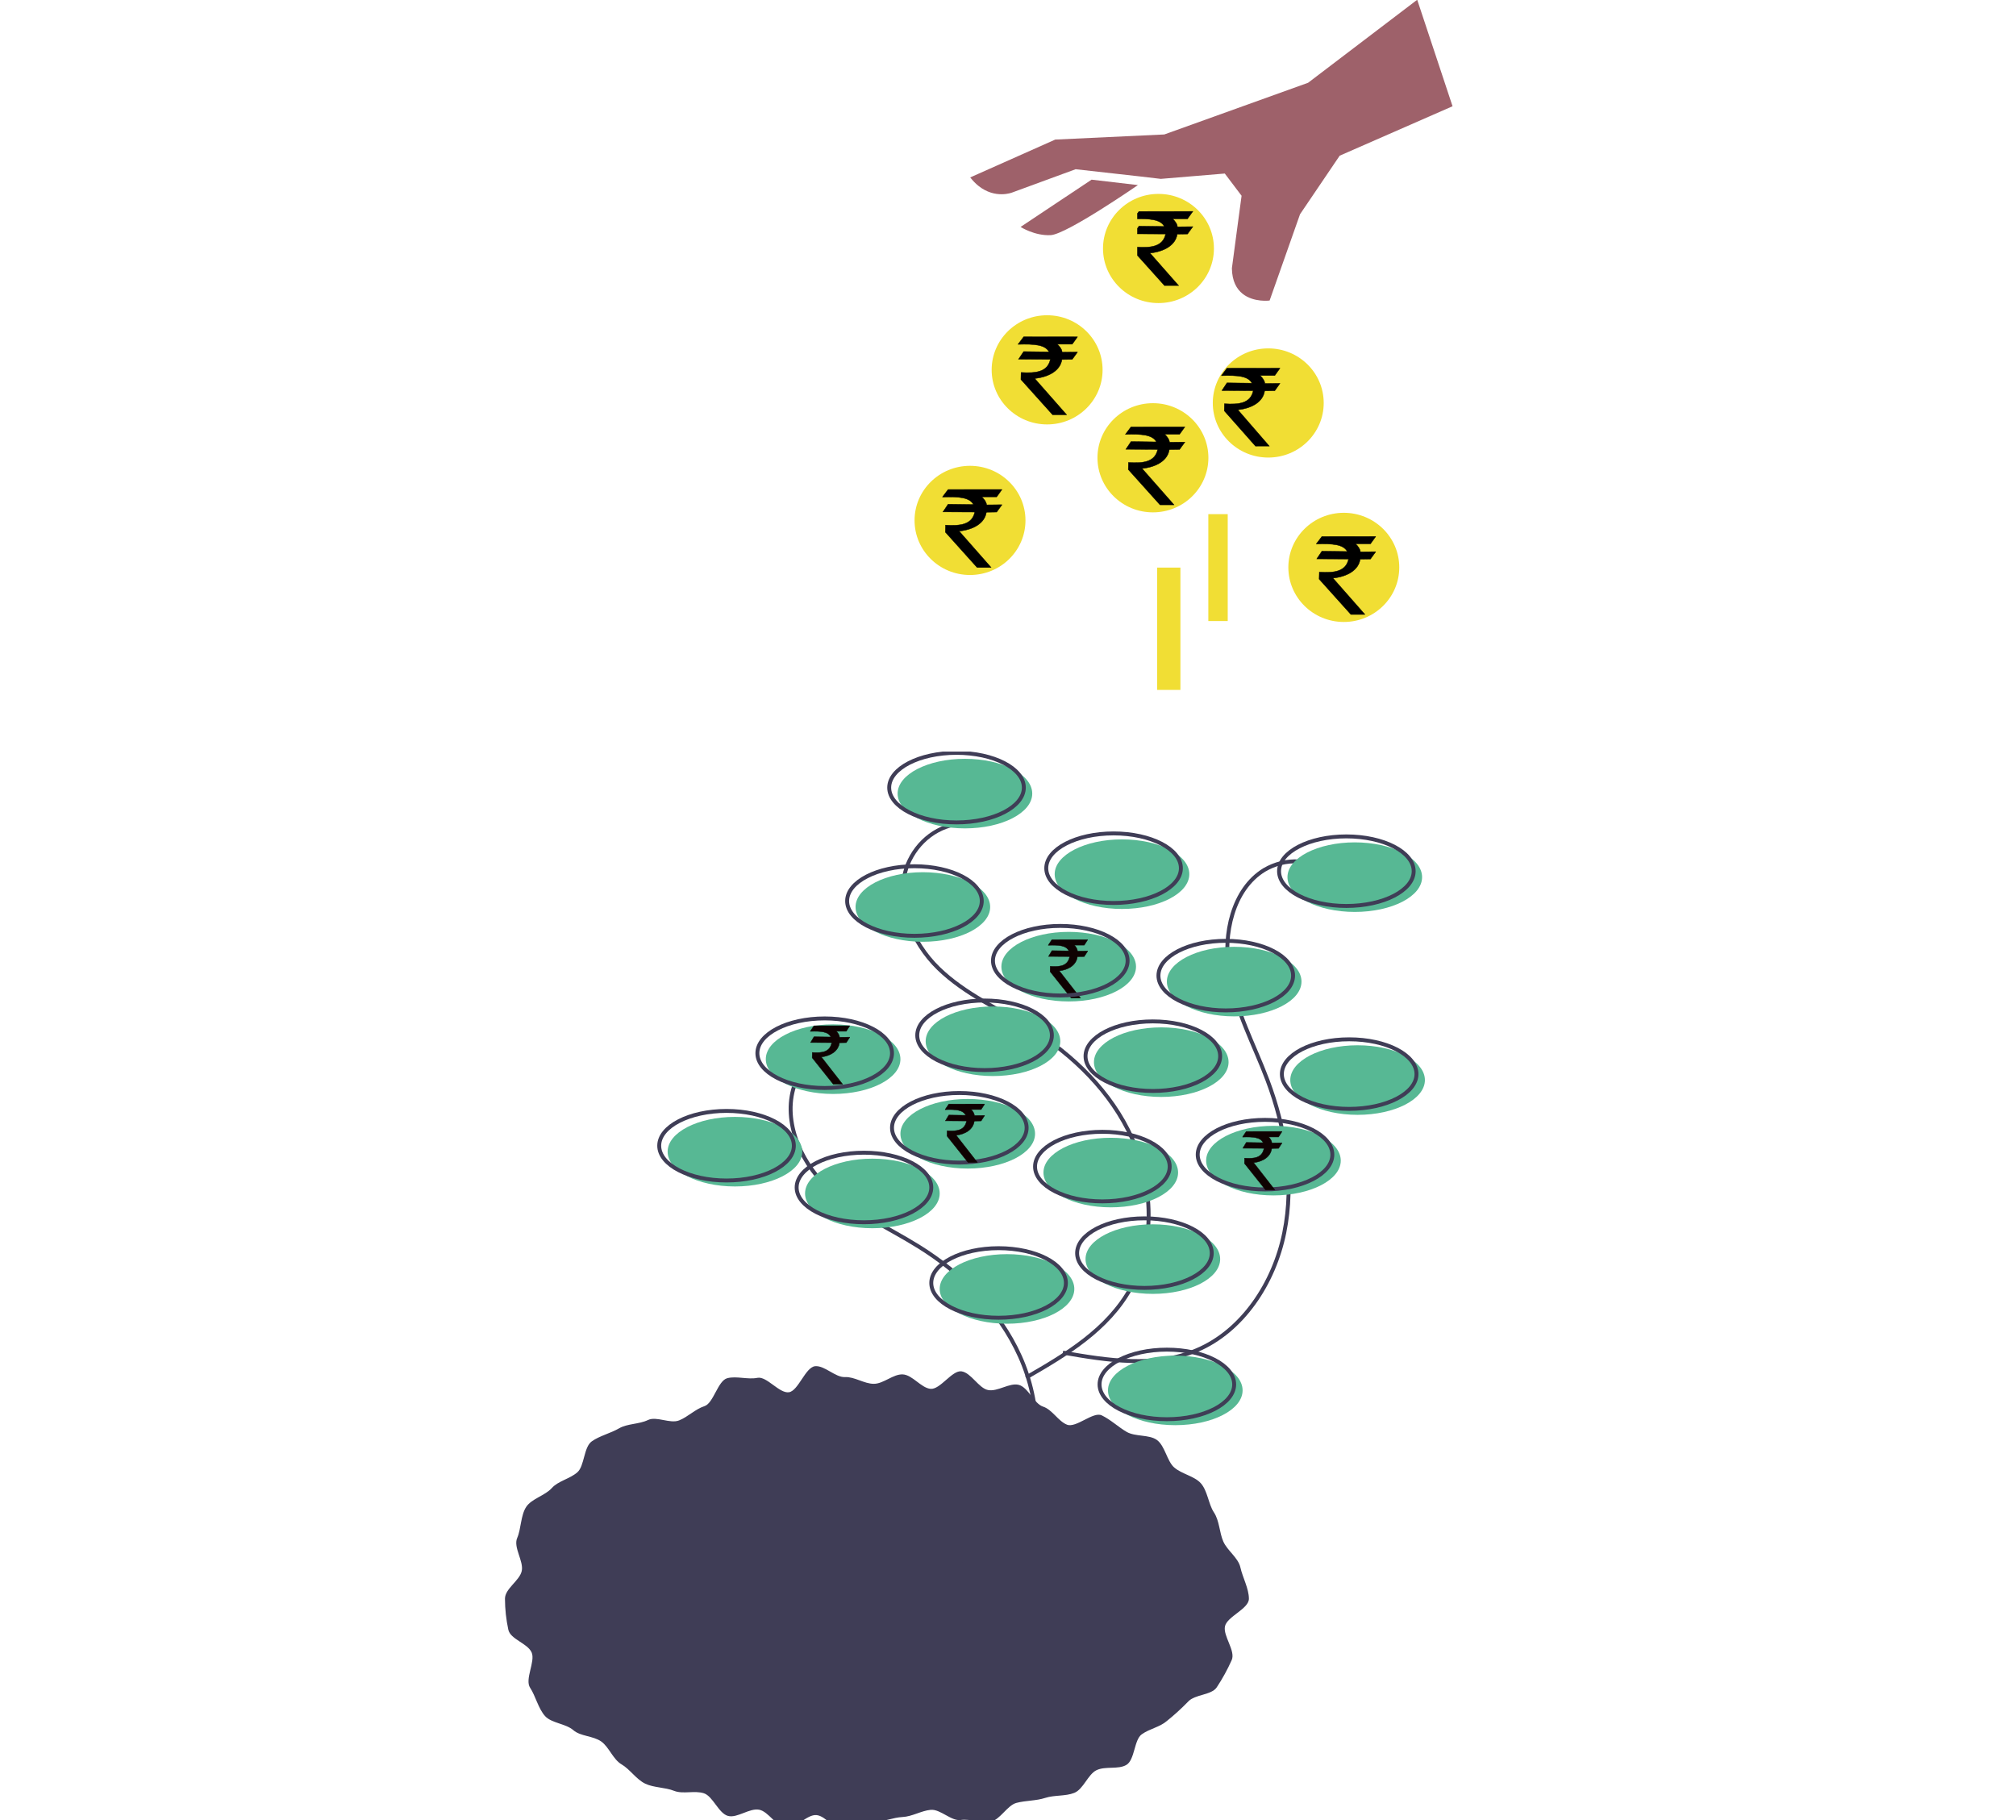 <svg width="515" height="465" viewBox="0 0 515 465" fill="none" xmlns="http://www.w3.org/2000/svg">
<g clip-path="url(#clip0_8_233)">
<g clip-path="url(#clip1_8_233)">
<g clip-path="url(#clip2_8_233)">
<path d="M250 47.521C254.262 50.898 258.539 49.19 258.539 49.19L274.77 43.231L291.101 45.059L296.534 45.695L312.882 44.332L317.17 50.01L316.13 57.742L314.693 68.546C314.745 71.856 315.929 73.859 317.448 75.063C320.298 77.32 324.33 76.775 324.33 76.775L332.099 54.735L342.229 39.774L371.063 27.144L368.253 18.67L362.035 -0.061L334.162 21.145L297.431 34.35L269.567 35.655L247.85 45.325C248.557 46.226 249.275 46.947 250 47.521Z" fill="#9E616A"/>
<path d="M278.85 45.897L260.712 57.974C260.712 57.974 264.301 60.279 268.395 60.07C272.486 59.866 290.685 47.281 290.685 47.281L278.85 45.897Z" fill="#9E616A"/>
<path d="M281.77 63.481C281.77 55.779 288.112 49.535 295.936 49.535C303.76 49.535 310.104 55.779 310.104 63.481C310.104 71.183 303.76 77.425 295.936 77.425C288.112 77.425 281.77 71.183 281.77 63.481Z" fill="#F1DE34"/>
<path d="M253.326 94.48C253.326 86.779 259.67 80.535 267.494 80.535C275.319 80.535 281.662 86.779 281.662 94.48C281.662 102.182 275.319 108.425 267.494 108.425C259.67 108.425 253.326 102.182 253.326 94.48Z" fill="#F1DE34"/>
<g clip-path="url(#clip3_8_233)">
<path d="M268.927 105.995L260.797 96.943L260.844 95.149C264.66 95.383 267.626 95.023 268.316 91.812L260.186 91.77L261.502 89.809L267.987 89.892C266.999 88.065 264.281 87.84 260.045 87.974L261.502 86.054L275.272 86.036L273.909 87.931H270.102C270.798 88.585 271.307 89.337 271.324 89.976L275.272 89.934L273.909 91.811L271.277 91.853C270.866 94.653 267.975 96.311 264.322 96.692L272.506 105.993L268.927 105.994L268.927 105.995Z" fill="black" stroke="black" stroke-width="0.099"/>
</g>
<path d="M309.815 102.945C309.815 95.243 316.159 89 323.983 89C331.808 89 338.151 95.244 338.151 102.945C338.151 110.647 331.808 116.89 323.983 116.89C316.159 116.89 309.815 110.646 309.815 102.945Z" fill="#F1DE34"/>
<path d="M329.116 144.945C329.116 137.243 335.46 131 343.284 131C351.108 131 357.452 137.244 357.452 144.945C357.452 152.647 351.108 158.89 343.284 158.89C335.46 158.89 329.116 152.646 329.116 144.945Z" fill="#F1DE34"/>
<path d="M233.628 132.945C233.628 125.243 239.971 119 247.796 119C255.62 119 261.964 125.244 261.964 132.945C261.964 140.647 255.62 146.89 247.796 146.89C239.971 146.89 233.628 140.646 233.628 132.945Z" fill="#F1DE34"/>
<g clip-path="url(#clip4_8_233)">
<path d="M249.626 144.995L241.496 135.943L241.543 134.149C245.359 134.383 248.325 134.024 249.015 130.812L240.885 130.77L242.201 128.809L248.686 128.892C247.698 127.065 244.981 126.84 240.744 126.974L242.201 125.054L255.971 125.036L254.608 126.932H250.802C251.497 127.585 252.006 128.337 252.023 128.976L255.971 128.934L254.608 130.811L251.976 130.853C251.566 133.653 248.674 135.311 245.021 135.692L253.206 144.993L249.627 144.994L249.626 144.995Z" fill="black" stroke="black" stroke-width="0.099"/>
</g>
<path d="M280.356 116.945C280.356 109.243 286.7 103 294.524 103C302.348 103 308.692 109.244 308.692 116.945C308.692 124.647 302.348 130.89 294.524 130.89C286.7 130.89 280.356 124.646 280.356 116.945Z" fill="#F1DE34"/>
<path d="M313.629 158.654H308.675V131.346H313.629V158.654Z" fill="#F1DE34"/>
<g clip-path="url(#clip5_8_233)">
<path d="M296.355 128.995L288.224 119.943L288.271 118.149C292.087 118.383 295.054 118.024 295.744 114.812L287.614 114.77L288.929 112.809L295.415 112.892C294.427 111.065 291.709 110.84 287.472 110.974L288.929 109.054L302.699 109.036L301.336 110.932H297.53C298.226 111.585 298.735 112.337 298.752 112.976L302.699 112.934L301.336 114.811L298.705 114.853C298.294 117.653 295.403 119.311 291.749 119.692L299.934 128.993L296.355 128.994L296.355 128.995Z" fill="black" stroke="black" stroke-width="0.099"/>
</g>
<g clip-path="url(#clip6_8_233)">
<path d="M298.381 73.959L290.251 64.907L290.298 63.113C294.113 63.347 297.08 62.987 297.77 59.776L289.64 59.734L290.956 57.773L297.441 57.856C296.453 56.029 293.735 55.803 289.499 55.938L290.956 54.018L304.725 54L303.363 55.895H299.556C300.252 56.549 300.761 57.301 300.778 57.94L304.725 57.898L303.363 59.775L300.731 59.817C300.32 62.617 297.429 64.275 293.775 64.656L301.96 73.957L298.381 73.959L298.381 73.959Z" fill="black" stroke="black" stroke-width="0.099"/>
</g>
<g clip-path="url(#clip7_8_233)">
<path d="M345.114 156.995L336.984 147.943L337.031 146.149C340.847 146.383 343.813 146.024 344.504 142.812L336.373 142.77L337.689 140.809L344.175 140.892C343.186 139.065 340.469 138.84 336.232 138.974L337.689 137.054L351.459 137.036L350.096 138.932H346.29C346.985 139.585 347.495 140.337 347.512 140.976L351.459 140.934L350.096 142.811L347.465 142.853C347.054 145.653 344.163 147.311 340.509 147.692L348.694 156.993L345.115 156.994L345.114 156.995Z" fill="black" stroke="black" stroke-width="0.099"/>
</g>
</g>
<path d="M319.04 408.416C319.04 411.014 313.477 412.942 312.93 415.449C312.388 417.935 315.693 421.714 314.647 424.089C313.566 426.516 312.289 428.842 310.83 431.042C309.46 433.097 305.227 432.797 303.492 434.723C301.793 436.473 299.993 438.112 298.103 439.631C296.261 441.236 293.767 441.572 291.673 443.048C289.682 444.452 289.923 449.602 287.721 450.88C285.616 452.102 282.395 451.119 280.112 452.217C277.921 453.272 276.765 457.084 274.423 458.016C272.164 458.914 269.368 458.528 266.979 459.306C264.668 460.06 262.081 459.937 259.659 460.572C257.307 461.188 255.511 464.881 253.064 465.379C250.68 465.864 247.886 464.57 245.421 464.938C243.014 465.296 240.214 462.105 237.738 462.347C235.314 462.583 233.03 464.06 230.548 464.18C228.114 464.297 225.708 465.42 223.225 465.42C220.742 465.42 218.181 467.859 215.747 467.742C213.265 467.622 211.018 463.925 208.594 463.689C206.117 463.447 203.163 467.309 200.756 466.95C198.291 466.583 196.338 462.803 193.955 462.318C191.507 461.82 188.346 464.522 185.994 463.906C183.571 463.271 182.133 458.873 179.821 458.119C177.433 457.341 174.472 458.395 172.213 457.496C169.871 456.564 167.017 456.714 164.825 455.66C162.542 454.561 160.904 451.963 158.799 450.741C156.597 449.463 155.582 446.292 153.591 444.888C151.497 443.411 148.306 443.6 146.465 441.996C144.521 440.302 140.878 440.214 139.238 438.392C137.502 436.465 136.8 433.229 135.43 431.174C133.987 429.01 136.819 424.435 135.812 422.148C134.766 419.774 130.396 418.81 129.854 416.324C129.294 413.729 129.007 411.076 128.997 408.416C128.997 405.818 132.735 403.832 133.282 401.326C133.825 398.84 131.074 395.27 132.119 392.896C133.127 390.609 132.998 387.092 134.441 384.928C135.812 382.873 139.231 382.067 140.966 380.14C142.607 378.319 145.543 377.811 147.487 376.117C149.329 374.514 149.094 369.677 151.188 368.2C153.179 366.796 155.958 366.156 158.161 364.878C160.265 363.656 163.243 363.862 165.526 362.764C167.717 361.71 171.149 363.787 173.492 362.854C175.751 361.955 177.583 359.99 179.971 359.211C182.283 358.458 183.369 352.71 185.791 352.076C188.143 351.46 191.037 352.483 193.484 351.984C195.868 351.499 199.076 356.034 201.541 355.667C203.948 355.308 205.749 349.254 208.225 349.013C210.649 348.776 213.382 351.912 215.864 351.793C218.298 351.675 220.742 353.513 223.225 353.513C225.707 353.513 228.181 350.991 230.614 351.108C233.097 351.228 235.285 354.56 237.709 354.796C240.185 355.037 243.226 349.97 245.633 350.328C248.098 350.696 250.003 354.613 252.387 355.098C254.834 355.596 257.899 353.164 260.252 353.78C262.675 354.415 264.132 358.579 266.444 359.333C268.832 360.111 270.304 363.049 272.563 363.948C274.905 364.88 279.258 360.518 281.449 361.572C283.732 362.67 285.704 364.57 287.808 365.792C290.01 367.071 293.511 366.428 295.502 367.832C297.596 369.308 298.111 373.272 299.952 374.877C301.896 376.57 305.104 377.08 306.744 378.902C308.479 380.828 308.72 384.282 310.091 386.337C311.533 388.5 311.488 391.499 312.495 393.786C313.541 396.16 316.332 397.955 316.874 400.441C317.42 402.946 319.04 405.818 319.04 408.416Z" fill="#3F3D56"/>
<path d="M301.543 176.245H295.594V145H301.543V176.245Z" fill="#F1DE34"/>
<g clip-path="url(#clip8_8_233)">
<path d="M320.749 113.995L312.746 104.943L312.792 103.149C316.548 103.383 319.468 103.024 320.148 99.812L312.144 99.77L313.44 97.809L319.824 97.892C318.851 96.065 316.176 95.84 312.005 95.974L313.44 94.054L326.995 94.036L325.653 95.931H321.906C322.591 96.585 323.092 97.337 323.109 97.976L326.995 97.934L325.653 99.811L323.063 99.853C322.658 102.653 319.812 104.311 316.216 104.692L324.273 113.993L320.749 113.994L320.749 113.995Z" fill="black" stroke="black" stroke-width="0.099"/>
</g>
<g clip-path="url(#clip9_8_233)">
<path d="M217.395 265.972C214.341 266.156 211.395 267.241 208.888 269.106C206.381 270.971 204.412 273.542 203.201 276.531C199.653 285.658 204.223 296.38 211.082 303.035C217.942 309.692 226.754 313.496 234.761 318.497C245.514 325.214 255.178 334.538 260.558 346.506C265.94 358.475 266.512 373.3 260.187 384.735C254.316 395.348 243.642 401.699 233.461 407.557" stroke="#3F3D56" stroke-miterlimit="10"/>
<path d="M246.054 210.325C243 210.509 240.054 211.594 237.547 213.459C235.04 215.324 233.072 217.895 231.861 220.883C228.312 230.011 232.882 240.733 239.741 247.389C246.601 254.044 255.413 257.849 263.42 262.849C274.173 269.566 283.837 278.89 289.218 290.859C294.599 302.827 295.171 317.654 288.846 329.088C282.975 339.7 272.301 346.053 262.12 351.911" stroke="#3F3D56" stroke-miterlimit="10"/>
<path d="M340.283 223.124C337.762 221.28 334.809 220.219 331.753 220.061C328.698 219.902 325.662 220.653 322.985 222.228C314.926 227.134 312.371 238.588 313.965 248.319C315.56 258.05 320.339 266.797 323.792 275.967C328.431 288.282 330.707 301.948 328.075 314.917C325.444 327.885 317.366 339.981 305.785 344.903C295.036 349.471 282.941 347.541 271.52 345.542" stroke="#3F3D56" stroke-miterlimit="10"/>
<path d="M257.245 338.161C266.742 338.161 274.441 334.183 274.441 329.274C274.441 324.367 266.742 320.388 257.245 320.388C247.749 320.388 240.05 324.367 240.05 329.274C240.05 334.183 247.749 338.161 257.245 338.161Z" fill="#57B894"/>
<path d="M255.096 336.636C264.593 336.636 272.291 332.658 272.291 327.75C272.291 322.842 264.593 318.864 255.096 318.864C245.599 318.864 237.9 322.842 237.9 327.75C237.9 332.658 245.599 336.636 255.096 336.636Z" stroke="#3F3D56" stroke-miterlimit="10"/>
<path d="M294.502 330.538C303.998 330.538 311.697 326.559 311.697 321.652C311.697 316.744 303.998 312.766 294.502 312.766C285.005 312.766 277.306 316.744 277.306 321.652C277.306 326.559 285.005 330.538 294.502 330.538Z" fill="#57B894"/>
<path d="M292.352 329.013C301.849 329.013 309.548 325.035 309.548 320.127C309.548 315.22 301.849 311.241 292.352 311.241C282.855 311.241 275.157 315.22 275.157 320.127C275.157 325.035 282.855 329.013 292.352 329.013Z" stroke="#3F3D56" stroke-miterlimit="10"/>
<path d="M300.233 364.079C309.73 364.079 317.429 360.1 317.429 355.193C317.429 350.285 309.73 346.307 300.233 346.307C290.737 346.307 283.038 350.285 283.038 355.193C283.038 360.1 290.737 364.079 300.233 364.079Z" fill="#57B894"/>
<path d="M298.084 362.554C307.581 362.554 315.279 358.576 315.279 353.668C315.279 348.76 307.581 344.782 298.084 344.782C288.587 344.782 280.889 348.76 280.889 353.668C280.889 358.576 288.587 362.554 298.084 362.554Z" stroke="#3F3D56" stroke-miterlimit="10"/>
<path d="M296.651 280.227C306.148 280.227 313.847 276.248 313.847 271.341C313.847 266.433 306.148 262.455 296.651 262.455C287.154 262.455 279.456 266.433 279.456 271.341C279.456 276.248 287.154 280.227 296.651 280.227Z" fill="#57B894"/>
<path d="M294.502 278.702C303.998 278.702 311.697 274.724 311.697 269.816C311.697 264.908 303.998 260.93 294.502 260.93C285.005 260.93 277.306 264.908 277.306 269.816C277.306 274.724 285.005 278.702 294.502 278.702Z" stroke="#3F3D56" stroke-miterlimit="10"/>
<path d="M253.662 274.89C263.159 274.89 270.858 270.913 270.858 266.004C270.858 261.097 263.159 257.118 253.662 257.118C244.166 257.118 236.467 261.097 236.467 266.004C236.467 270.913 244.166 274.89 253.662 274.89Z" fill="#57B894"/>
<path d="M251.513 273.366C261.01 273.366 268.709 269.388 268.709 264.48C268.709 259.572 261.01 255.594 251.513 255.594C242.017 255.594 234.318 259.572 234.318 264.48C234.318 269.388 242.017 273.366 251.513 273.366Z" stroke="#3F3D56" stroke-miterlimit="10"/>
<path d="M273.007 255.834C282.504 255.834 290.203 251.855 290.203 246.947C290.203 242.04 282.504 238.061 273.007 238.061C263.51 238.061 255.812 242.04 255.812 246.947C255.812 251.855 263.51 255.834 273.007 255.834Z" fill="#57B894"/>
<g clip-path="url(#clip10_8_233)">
<path d="M273.665 254.996L268.259 248.207L268.291 246.862C270.828 247.037 272.8 246.768 273.259 244.359L267.853 244.328L268.728 242.857L273.04 242.919C272.383 241.549 270.576 241.38 267.759 241.48L268.728 240.041L277.883 240.027L276.977 241.449H274.446C274.909 241.939 275.247 242.503 275.259 242.982L277.883 242.95L276.977 244.358L275.227 244.39C274.954 246.49 273.032 247.733 270.603 248.019L276.045 254.995L273.665 254.996L273.665 254.996Z" fill="#0F0202" stroke="#0F0202" stroke-width="0.099"/>
</g>
<path d="M270.858 254.309C280.355 254.309 288.054 250.331 288.054 245.423C288.054 240.515 280.355 236.537 270.858 236.537C261.362 236.537 253.662 240.515 253.662 245.423C253.662 250.331 261.362 254.309 270.858 254.309Z" stroke="#3F3D56" stroke-miterlimit="10"/>
<path d="M315.279 259.645C324.776 259.645 332.475 255.667 332.475 250.759C332.475 245.851 324.776 241.873 315.279 241.873C305.783 241.873 298.084 245.851 298.084 250.759C298.084 255.667 305.783 259.645 315.279 259.645Z" fill="#57B894"/>
<path d="M313.13 258.121C322.627 258.121 330.326 254.142 330.326 249.234C330.326 244.327 322.627 240.348 313.13 240.348C303.633 240.348 295.934 244.327 295.934 249.234C295.934 254.142 303.633 258.121 313.13 258.121Z" stroke="#3F3D56" stroke-miterlimit="10"/>
<path d="M346.805 284.801C356.301 284.801 364 280.822 364 275.915C364 271.007 356.301 267.028 346.805 267.028C337.308 267.028 329.609 271.007 329.609 275.915C329.609 280.822 337.308 284.801 346.805 284.801Z" fill="#57B894"/>
<path d="M344.655 283.276C354.152 283.276 361.85 279.297 361.85 274.39C361.85 269.482 354.152 265.504 344.655 265.504C335.158 265.504 327.46 269.482 327.46 274.39C327.46 279.297 335.158 283.276 344.655 283.276Z" stroke="#3F3D56" stroke-miterlimit="10"/>
<path d="M235.751 240.588C245.248 240.588 252.946 236.609 252.946 231.702C252.946 226.794 245.248 222.816 235.751 222.816C226.254 222.816 218.555 226.794 218.555 231.702C218.555 236.609 226.254 240.588 235.751 240.588Z" fill="#57B894"/>
<path d="M233.601 239.063C243.098 239.063 250.797 235.085 250.797 230.177C250.797 225.269 243.098 221.291 233.601 221.291C224.105 221.291 216.406 225.269 216.406 230.177C216.406 235.085 224.105 239.063 233.601 239.063Z" stroke="#3F3D56" stroke-miterlimit="10"/>
<path d="M246.498 211.621C255.995 211.621 263.693 207.642 263.693 202.735C263.693 197.827 255.995 193.848 246.498 193.848C237.001 193.848 229.302 197.827 229.302 202.735C229.302 207.642 237.001 211.621 246.498 211.621Z" fill="#57B894"/>
<path d="M244.348 210.096C253.845 210.096 261.544 206.118 261.544 201.21C261.544 196.302 253.845 192.324 244.348 192.324C234.852 192.324 227.153 196.302 227.153 201.21C227.153 206.118 234.852 210.096 244.348 210.096Z" stroke="#3F3D56" stroke-miterlimit="10"/>
<path d="M346.088 232.965C355.585 232.965 363.283 228.986 363.283 224.079C363.283 219.171 355.585 215.193 346.088 215.193C336.591 215.193 328.893 219.171 328.893 224.079C328.893 228.986 336.591 232.965 346.088 232.965Z" fill="#57B894"/>
<path d="M343.938 231.44C353.435 231.44 361.134 227.462 361.134 222.554C361.134 217.647 353.435 213.668 343.938 213.668C334.442 213.668 326.743 217.647 326.743 222.554C326.743 227.462 334.442 231.44 343.938 231.44Z" stroke="#3F3D56" stroke-miterlimit="10"/>
<path d="M187.747 303.096C197.244 303.096 204.942 299.117 204.942 294.21C204.942 289.301 197.244 285.323 187.747 285.323C178.25 285.323 170.551 289.301 170.551 294.21C170.551 299.117 178.25 303.096 187.747 303.096Z" fill="#57B894"/>
<path d="M185.597 301.571C195.094 301.571 202.793 297.593 202.793 292.685C202.793 287.777 195.094 283.799 185.597 283.799C176.101 283.799 168.402 287.777 168.402 292.685C168.402 297.593 176.101 301.571 185.597 301.571Z" stroke="#3F3D56" stroke-miterlimit="10"/>
<path d="M247.214 298.522C256.711 298.522 264.41 294.543 264.41 289.636C264.41 284.728 256.711 280.75 247.214 280.75C237.718 280.75 230.019 284.728 230.019 289.636C230.019 294.543 237.718 298.522 247.214 298.522Z" fill="#57B894"/>
<path d="M245.065 296.997C254.562 296.997 262.26 293.019 262.26 288.111C262.26 283.203 254.562 279.225 245.065 279.225C235.568 279.225 227.87 283.203 227.87 288.111C227.87 293.019 235.568 296.997 245.065 296.997Z" stroke="#3F3D56" stroke-miterlimit="10"/>
<path d="M325.31 305.383C334.807 305.383 342.506 301.404 342.506 296.496C342.506 291.588 334.807 287.61 325.31 287.61C315.813 287.61 308.115 291.588 308.115 296.496C308.115 301.404 315.813 305.383 325.31 305.383Z" fill="#57B894"/>
<path d="M323.161 303.858C332.657 303.858 340.356 299.879 340.356 294.972C340.356 290.064 332.657 286.085 323.161 286.085C313.664 286.085 305.965 290.064 305.965 294.972C305.965 299.879 313.664 303.858 323.161 303.858Z" stroke="#3F3D56" stroke-miterlimit="10"/>
<path d="M283.755 308.431C293.252 308.431 300.95 304.453 300.95 299.545C300.95 294.638 293.252 290.659 283.755 290.659C274.258 290.659 266.559 294.638 266.559 299.545C266.559 304.453 274.258 308.431 283.755 308.431Z" fill="#57B894"/>
<path d="M281.605 306.907C291.102 306.907 298.801 302.929 298.801 298.021C298.801 293.113 291.102 289.135 281.605 289.135C272.109 289.135 264.41 293.113 264.41 298.021C264.41 302.929 272.109 306.907 281.605 306.907Z" stroke="#3F3D56" stroke-miterlimit="10"/>
<path d="M286.62 232.203C296.117 232.203 303.816 228.224 303.816 223.316C303.816 218.409 296.117 214.43 286.62 214.43C277.124 214.43 269.425 218.409 269.425 223.316C269.425 228.224 277.124 232.203 286.62 232.203Z" fill="#57B894"/>
<path d="M284.471 230.678C293.968 230.678 301.666 226.7 301.666 221.792C301.666 216.884 293.968 212.906 284.471 212.906C274.974 212.906 267.275 216.884 267.275 221.792C267.275 226.7 274.974 230.678 284.471 230.678Z" stroke="#3F3D56" stroke-miterlimit="10"/>
<path d="M212.824 279.464C222.32 279.464 230.019 275.486 230.019 270.578C230.019 265.671 222.32 261.692 212.824 261.692C203.327 261.692 195.628 265.671 195.628 270.578C195.628 275.486 203.327 279.464 212.824 279.464Z" fill="#57B894"/>
<path d="M210.674 277.94C220.171 277.94 227.87 273.961 227.87 269.054C227.87 264.146 220.171 260.168 210.674 260.168C201.177 260.168 193.479 264.146 193.479 269.054C193.479 273.961 201.177 277.94 210.674 277.94Z" stroke="#3F3D56" stroke-miterlimit="10"/>
<path d="M222.854 313.767C232.351 313.767 240.05 309.789 240.05 304.881C240.05 299.974 232.351 295.995 222.854 295.995C213.358 295.995 205.658 299.974 205.658 304.881C205.658 309.789 213.358 313.767 222.854 313.767Z" fill="#57B894"/>
<path d="M220.705 312.243C230.202 312.243 237.9 308.264 237.9 303.357C237.9 298.449 230.202 294.471 220.705 294.471C211.208 294.471 203.51 298.449 203.51 303.357C203.51 308.264 211.208 312.243 220.705 312.243Z" stroke="#3F3D56" stroke-miterlimit="10"/>
<g clip-path="url(#clip11_8_233)">
<path d="M247.324 296.996L241.919 290.207L241.95 288.862C244.487 289.037 246.459 288.768 246.918 286.359L241.513 286.328L242.387 284.857L246.699 284.919C246.042 283.549 244.235 283.38 241.419 283.48L242.387 282.041L251.543 282.027L250.637 283.449H248.106C248.568 283.939 248.907 284.503 248.918 284.982L251.543 284.95L250.637 286.358L248.887 286.39C248.614 288.49 246.691 289.733 244.262 290.019L249.704 296.995L247.324 296.996L247.324 296.996Z" fill="#0F0202" stroke="#0F0202" stroke-width="0.099"/>
</g>
<g clip-path="url(#clip12_8_233)">
<path d="M323.307 303.996L317.901 297.207L317.933 295.862C320.469 296.037 322.442 295.768 322.901 293.359L317.495 293.328L318.37 291.857L322.682 291.919C322.025 290.549 320.218 290.38 317.401 290.48L318.37 289.041L327.525 289.027L326.619 290.449H324.088C324.551 290.939 324.889 291.503 324.901 291.982L327.525 291.95L326.619 293.358L324.869 293.39C324.596 295.49 322.674 296.733 320.245 297.019L325.687 303.995L323.307 303.996L323.307 303.996Z" fill="#0F0202" stroke="#0F0202" stroke-width="0.099"/>
</g>
<g clip-path="url(#clip13_8_233)">
<path d="M212.879 276.996L207.473 270.207L207.505 268.862C210.041 269.037 212.014 268.768 212.473 266.359L207.067 266.328L207.942 264.857L212.254 264.919C211.597 263.549 209.79 263.38 206.973 263.48L207.942 262.041L217.097 262.027L216.191 263.449H213.66C214.123 263.939 214.461 264.503 214.473 264.982L217.097 264.95L216.191 266.358L214.441 266.39C214.168 268.49 212.246 269.733 209.817 270.019L215.259 276.995L212.879 276.996L212.879 276.996Z" fill="#0F0202" stroke="#0F0202" stroke-width="0.099"/>
</g>
</g>
</g>
</g>
<defs>
<clipPath id="clip0_8_233">
<rect width="515" height="465" fill="white"/>
</clipPath>
<clipPath id="clip1_8_233">
<rect width="385" height="497" fill="white" transform="translate(65 -3)"/>
</clipPath>
<clipPath id="clip2_8_233">
<rect width="172.691" height="162" fill="white" transform="matrix(-1 0 0 -1 390.066 159)"/>
</clipPath>
<clipPath id="clip3_8_233">
<rect width="15.238" height="20" fill="white" transform="translate(260.04 86)"/>
</clipPath>
<clipPath id="clip4_8_233">
<rect width="15.238" height="20" fill="white" transform="translate(240.739 125)"/>
</clipPath>
<clipPath id="clip5_8_233">
<rect width="15.238" height="20" fill="white" transform="translate(287.467 109)"/>
</clipPath>
<clipPath id="clip6_8_233">
<rect width="15.238" height="20" fill="white" transform="translate(290.514 53)"/>
</clipPath>
<clipPath id="clip7_8_233">
<rect width="15.238" height="20" fill="white" transform="translate(336.227 137)"/>
</clipPath>
<clipPath id="clip8_8_233">
<rect width="15" height="20" fill="white" transform="translate(312 94)"/>
</clipPath>
<clipPath id="clip9_8_233">
<rect width="232" height="333" fill="white" transform="translate(132 192)"/>
</clipPath>
<clipPath id="clip10_8_233">
<rect width="10.131" height="15" fill="white" transform="translate(267.755 240)"/>
</clipPath>
<clipPath id="clip11_8_233">
<rect width="10.131" height="15" fill="white" transform="translate(241.415 282)"/>
</clipPath>
<clipPath id="clip12_8_233">
<rect width="10.131" height="15" fill="white" transform="translate(317.397 289)"/>
</clipPath>
<clipPath id="clip13_8_233">
<rect width="10.131" height="15" fill="white" transform="translate(206.969 262)"/>
</clipPath>
</defs>
</svg>
